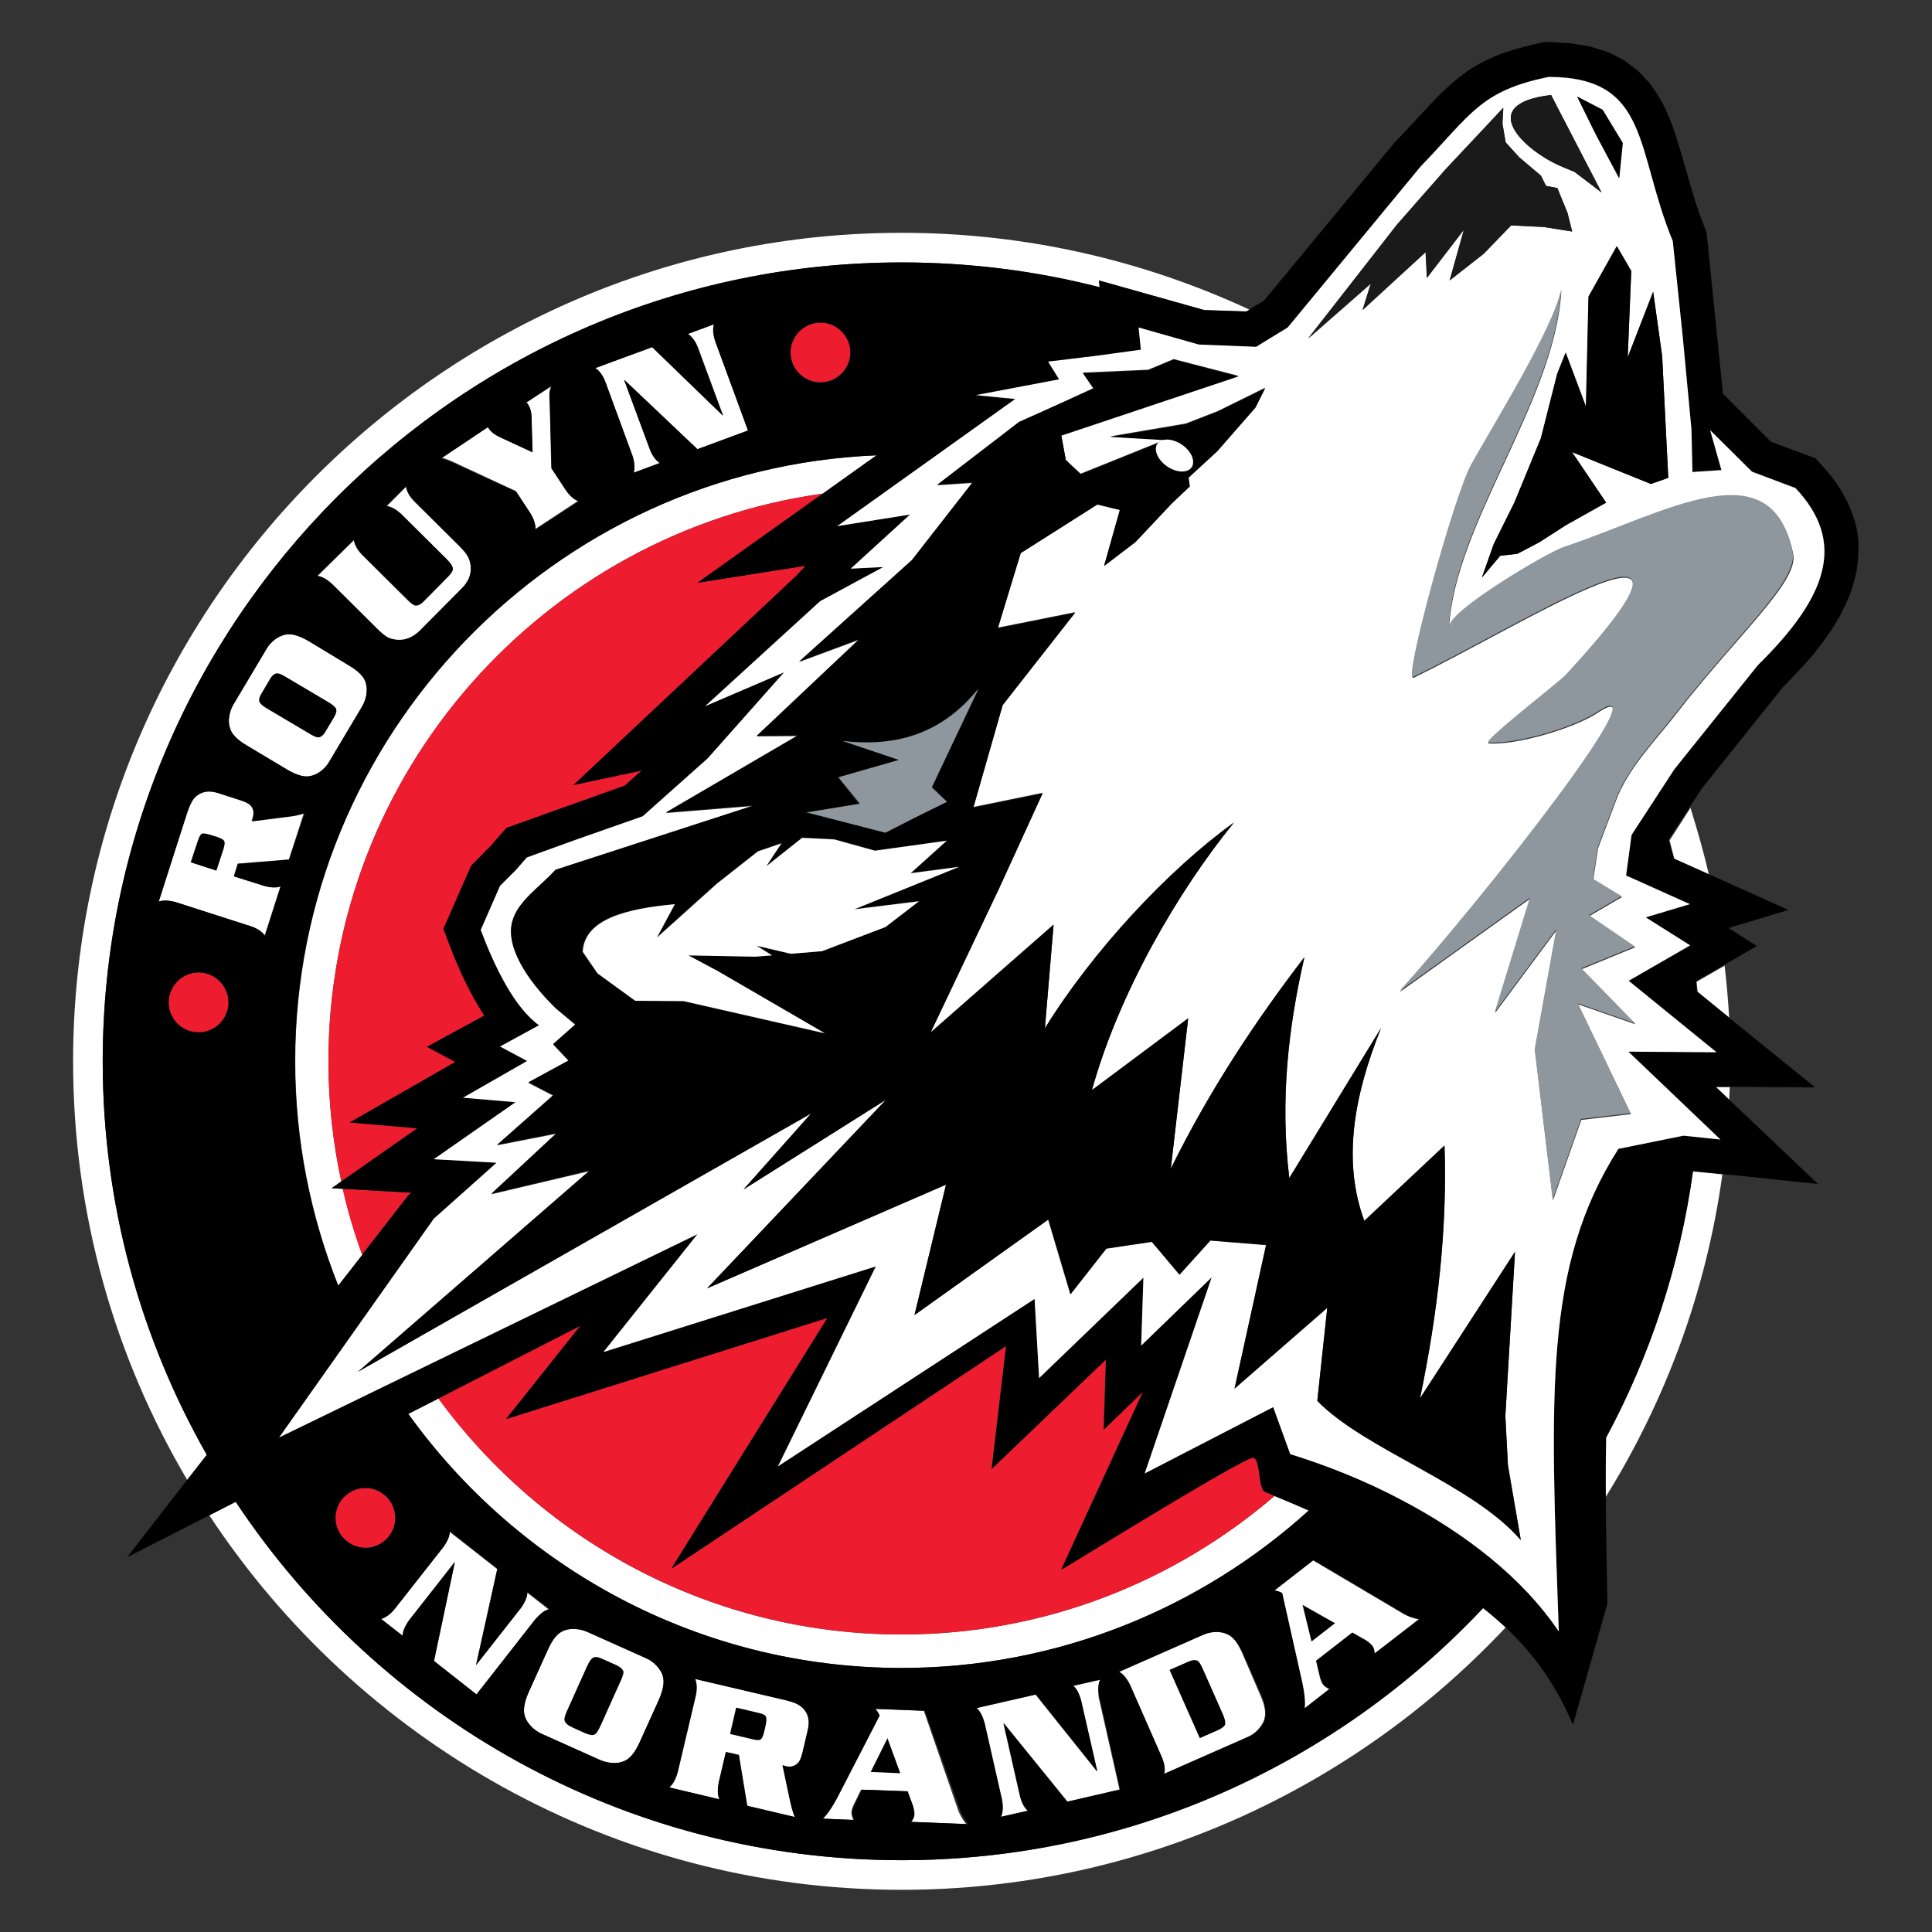 <?xml version="1.0" encoding="utf-8"?>
<!-- Generator: Adobe Illustrator 18.1.0, SVG Export Plug-In . SVG Version: 6.00 Build 0)  -->
<svg version="1.1" id="Layer_1" xmlns="http://www.w3.org/2000/svg" xmlns:xlink="http://www.w3.org/1999/xlink" x="0px" y="0px"
	 viewBox="0 0 600 600" enable-background="new 0 0 600 600" xml:space="preserve">
<rect x="0" y="0" width="600" height="600" fill="#333333" stroke="none"/>
<g>
	<path fill="#FFFFFF" d="M280,577.7c-86.2,0-162.3-44.3-206.8-111.3l-8.2,4.2c46.1,69.9,125.3,116.3,215,116.3
		c73.8,0,140.6-31.4,187.6-81.5c-2.2-2.1-4.5-4.1-7-6C415.3,547.6,351.1,577.7,280,577.7z"/>
	<path fill="#FFFFFF" d="M498.7,446.5c-0.1,6-0.1,12.2-0.1,18.5c18.6-29.9,31.3-63.9,36.3-100.3l-9.2-0.9
		C521.7,393.2,512.3,421.2,498.7,446.5z"/>
	<path fill="#FFFFFF" d="M31.9,329.6C31.9,192.9,143.3,81.5,280,81.5c21.2,0,41.8,2.7,61.5,7.7l-0.2-2.1l32.7,9.2l13.2,0.5l0.9-0.6
		C355.2,80.9,318.6,72.3,280,72.3c-141.7,0-257.3,115.6-257.3,257.3c0,47.4,12.9,91.9,35.5,130.1l6.1-7.8
		C43.6,415.7,31.9,374,31.9,329.6z"/>
	<path fill="#FFFFFF" d="M527.2,308l9.8,8c-0.3-5.4-0.8-10.8-1.4-16.1l-8.7,5C527,305.9,527.1,306.9,527.2,308z"/>
	<path fill="#FFFFFF" d="M520,266.8l10.7,4.8c-1.6-7-3.6-13.9-5.7-20.7l-6.5,10.1C519,262.9,519.5,264.8,520,266.8z"/>
	<path fill="#FFFFFF" d="M537,341.5c0.1-1.3,0.1-2.6,0.2-3.9l-4.3,0L537,341.5z"/>
	<path d="M235.5,531.9l-6.8-1.6l-1.9,8.2l7.2,1.7c1.1,0.3,1.9,0.2,2.3,0c0.4-0.3,0.8-1,1.1-2.3l0.4-1.7c0.4-1.7,0.5-2.7,0.2-3.2
		C237.7,532.6,236.9,532.3,235.5,531.9z"/>
	<path d="M69.5,263.4c0.3-1.1,0.4-1.8,0.1-2.3c-0.3-0.4-1-0.9-2.2-1.2l-1.6-0.5c-1.6-0.5-2.7-0.7-3.1-0.5c-0.5,0.2-0.9,0.9-1.3,2.3
		l-2.1,6.7l8,2.6L69.5,263.4z"/>
	<path d="M191.3,517.1l-4.7-2.1c-1.1-0.5-1.9-0.5-2.5-0.2c-0.6,0.3-1.2,1.2-1.9,2.7l-6.2,13.8c-0.6,1.4-0.9,2.4-0.8,2.9
		c0.2,0.9,0.9,1.6,2.3,2.2l4.2,1.9c1.3,0.6,2.2,0.7,2.8,0.4c0.6-0.3,1.2-1.2,1.9-2.7l6.2-13.8c0.6-1.4,0.9-2.4,0.8-2.9
		C193.4,518.4,192.6,517.7,191.3,517.1z"/>
	<path d="M373.6,518.4c-0.6-1.4-1.2-2.2-1.6-2.6c-0.8-0.4-1.8-0.4-3.1,0.3l-5.7,2.5l9.4,21.2l5.7-2.5c1.3-0.6,2-1.2,2.2-1.8
		c0.2-0.6-0.1-1.7-0.7-3.3L373.6,518.4z"/>
	<polygon points="407.3,509.8 414.7,504.1 404.6,498.4 	"/>
	<polygon points="270.4,550.3 279.7,550.7 275.7,539.8 	"/>
	<path d="M83.1,220.1l13,7.7c1.3,0.8,2.2,1.2,2.8,1.2c0.9-0.1,1.7-0.8,2.4-2l2.4-4c0.7-1.2,1-2.1,0.8-2.8c-0.2-0.6-1-1.4-2.5-2.2
		l-13-7.7c-1.3-0.8-2.2-1.2-2.8-1.2c-0.9,0.1-1.7,0.8-2.4,2l-2.6,4.4c-0.6,1-0.8,1.8-0.5,2.4C80.9,218.5,81.7,219.3,83.1,220.1z"/>
	<path fill="#FFFFFF" d="M106.5,369.2L103,369l3-2.1c-2.6-12-4-24.5-4-37.3c0-89.7,67-164.3,153.6-176.3l16.7-11.9
		c-100.2,4.1-180.6,87-180.6,188.2c0,24.6,4.8,48.1,13.4,69.7l7.5-9.6C110.1,383,108.1,376.2,106.5,369.2z"/>
	<path fill="#FFFFFF" d="M280,507.6c-59,0-111.4-28.9-143.8-73.3l-9.4,4.8C161,486.8,217,518,280,518c48.5,0,92.9-18.5,126.4-48.9
		c-3.4-1.5-6.9-3-10.6-4.5C364.6,491.3,324.1,507.6,280,507.6z"/>
	<path fill="#ED1C2E" d="M102,329.6c0,12.8,1.4,25.3,4,37.3l23.6-16.5l-21-1.8l32.8-18.8l-8.8-4.7l17.8-9.7
		c-4.4-6.8-7.8-14.2-10.7-21.7l-2-5.2l8.6-19.6l6.2-6.3l4.8-5.5l36.7-13.1l5.3-4.7l-21.2,4.5l69-64.8l3.1-3.3l-33.6,5.3l38.9-27.7
		C169,165.3,102,239.9,102,329.6z"/>
	<path fill="#ED1C2E" d="M126.7,371.3l1-0.9l-21.3-1.2c1.6,7,3.6,13.8,6,20.4L126.7,371.3z"/>
	<path fill="#ED1C2E" d="M280,507.6c44.2,0,84.6-16.2,115.8-43c-1-0.4-2-0.8-3-1.3c-2.2-0.9-1.3-9.9-3.6-10.6
		c-2.3-0.6-56.3,32.9-59.7,34.8l25.4-55.3l-12.2,11.8l0.7-21.8l-35.5,34l4.5-38.2l-104,69.2l48.5-77.9l-99.8,31.4l23.1-29
		l-44.1,22.6C168.6,478.6,221,507.6,280,507.6z"/>
	<path fill="#FFFFFF" d="M188,118.6l8.4,22.9c0.7,2.1,0.8,3.9,0.4,5.3l8.1-3c-1.2-0.8-2.3-2.2-3.1-4.3l-8-21.6l22.8,21.6l15.7-5.8
		L222.2,106c-0.7-2.2-0.9-3.9-0.4-5.3l-8.1,3c1.2,0.8,2.3,2.2,3.1,4.3l7.8,21.1l-22-21.3l-17.7,6.5
		C186.1,115.1,187.2,116.5,188,118.6z"/>
	<path fill="#FFFFFF" d="M160.2,152.5l4.4,6.7c1.2,1.9,1.7,3.6,1.6,5.1l13.4-8.8c-1.4-0.5-2.7-1.6-4-3.5l-4.4-6.7l-0.5-19.7
		c-0.1-1.8-0.1-3-0.1-3.7c0.1-0.7,0.3-1.4,0.6-2.2l-7.8,5.1c0.3,0.4,0.5,0.6,0.6,0.8c0.7,1,1,2.3,1,3.9l0.3,10.8l-9.5-4.4
		c-1.2-0.6-2.2-1.1-2.7-1.5c-0.6-0.4-1.1-1.1-1.7-1.9l-14.6,9.5c1.5,0.4,3.6,1.2,6.2,2.5L160.2,152.5z"/>
	<path fill="#FFFFFF" d="M117.1,195.4c1.3,1.3,2.4,2.2,3.3,2.7c0.9,0.5,2,0.8,3.2,0.8c2.4,0.2,4.7-0.8,6.7-2.8l13.2-13.3
		c2-2.1,2.9-4.3,2.7-6.7c-0.1-1.2-0.4-2.3-0.9-3.2c-0.5-0.9-1.4-2-2.7-3.3l-13.9-13.8c-1.6-1.6-2.4-3.2-2.6-4.6l-6.1,6.1
		c1.5,0.2,3,1,4.7,2.6l14,13.9c1.2,1.2,1.8,2.1,1.9,2.8c0.1,0.7-0.4,1.5-1.4,2.5l-7.5,7.6c-1,1.1-2,1.5-2.8,1.4
		c-0.6-0.2-1.4-0.8-2.4-1.8l-14-13.9c-1.6-1.6-2.4-3.2-2.6-4.6L98.5,179c1.5,0.2,3,1.1,4.7,2.6L117.1,195.4z"/>
	<path fill="#FFFFFF" d="M76.5,231.5l12.7,7.6c2.9,1.7,5.3,2.4,7.1,2c1.1-0.2,2.2-0.7,3.3-1.5c1.1-0.8,2-1.8,2.6-2.9l10.3-17.3
		c0.7-1.2,1.1-2.4,1.3-3.7c0.2-1.3,0.1-2.5-0.2-3.6c-0.5-1.8-2.2-3.6-5.1-5.3L95.8,199c-2.9-1.7-5.3-2.4-7.1-2
		c-1.1,0.2-2.2,0.7-3.3,1.5c-1.1,0.8-2,1.8-2.6,2.9l-10.3,17.3c-0.7,1.2-1.1,2.4-1.3,3.7c-0.2,1.3-0.1,2.5,0.2,3.6
		C71.9,228,73.6,229.7,76.5,231.5z M81.1,215.5l2.6-4.4c0.7-1.3,1.5-2,2.4-2c0.6,0,1.5,0.4,2.8,1.2l13,7.7c1.5,0.9,2.3,1.6,2.5,2.2
		c0.2,0.6,0,1.5-0.8,2.8l-2.4,4c-0.7,1.3-1.5,2-2.4,2c-0.6,0-1.5-0.4-2.8-1.2l-13-7.7c-1.4-0.8-2.2-1.5-2.5-2.2
		C80.3,217.3,80.5,216.5,81.1,215.5z"/>
	<path fill="#FFFFFF" d="M77.8,287.6c2.1,0.7,3.6,1.7,4.4,2.9l4.9-15.3c-1.4,0.5-3.2,0.4-5.3-0.2l-9.2-2.9l1.2-3.9l15.9-1.3
		l4.7-14.5c-1.6,0.5-3.3,0.9-5.3,1.1l-11,1.4c0.1-0.4,0.3-0.6,0.3-0.9c0.5-1.6,0.3-2.9-0.7-4c-0.6-0.6-1.6-1.1-3.1-1.6l-7.1-2.3
		c-2.3-0.7-4.3-0.6-5.9,0.4c-0.8,0.5-1.5,1.2-2.1,2.1c-0.5,0.9-1.1,2.2-1.7,4.1L49.3,280c1.4-0.5,3.2-0.4,5.3,0.2L77.8,287.6z
		 M61.4,261.2c0.4-1.3,0.9-2.1,1.3-2.3c0.5-0.2,1.5,0,3.1,0.5l1.6,0.5c1.2,0.4,1.9,0.8,2.2,1.2c0.3,0.4,0.2,1.2-0.1,2.3l-2.3,7
		l-8-2.6L61.4,261.2z"/>
	<path fill="#FFFFFF" d="M247.8,529.3c-0.9-0.5-2.3-0.9-4.2-1.4l-27.7-6.5c0.6,1.4,0.7,3.1,0.2,5.3l-5.6,23.7
		c-0.6,2.1-1.4,3.7-2.6,4.7l15.6,3.7c-0.6-1.3-0.7-3.1-0.2-5.3l2.2-9.4l4,0.9l2.6,15.8l14.8,3.5c-0.6-1.5-1.1-3.2-1.5-5.2l-2.3-10.9
		c0.4,0.1,0.7,0.2,0.9,0.3c1.6,0.4,2.9,0.1,3.9-1c0.6-0.6,1-1.7,1.4-3.2l1.7-7.3c0.5-2.4,0.2-4.3-0.9-5.8
		C249.4,530.4,248.7,529.8,247.8,529.3z M237.7,536.2l-0.4,1.7c-0.3,1.2-0.6,2-1.1,2.3c-0.4,0.3-1.2,0.3-2.3,0l-7.2-1.7l1.9-8.2
		l6.8,1.6c1.4,0.3,2.2,0.7,2.4,1.1C238.1,533.5,238.1,534.6,237.7,536.2z"/>
	<path fill="#FFFFFF" d="M203.9,517.3c-0.9-1-2-1.7-3.2-2.3l-18.3-8.2c-1.2-0.5-2.5-0.8-3.9-0.9c-1.3-0.1-2.5,0.2-3.6,0.6
		c-1.7,0.7-3.3,2.6-4.7,5.7l-6.1,13.5c-1.4,3.1-1.7,5.5-1.1,7.3c0.3,1.1,1,2.1,1.9,3.1c0.9,1,2,1.7,3.2,2.3l18.3,8.2
		c1.2,0.6,2.5,0.9,3.9,0.9c1.3,0.1,2.5-0.2,3.6-0.6c1.7-0.7,3.3-2.6,4.7-5.7l6.1-13.5c1.4-3.1,1.7-5.5,1.1-7.3
		C205.5,519.3,204.8,518.3,203.9,517.3z M192.7,522.2l-6.2,13.8c-0.7,1.5-1.3,2.5-1.9,2.7c-0.6,0.3-1.5,0.1-2.8-0.4l-4.2-1.9
		c-1.3-0.6-2.1-1.3-2.3-2.2c-0.1-0.6,0.2-1.6,0.8-2.9l6.2-13.8c0.7-1.5,1.3-2.4,1.9-2.7c0.6-0.3,1.4-0.3,2.5,0.2l4.7,2.1
		c1.3,0.6,2.1,1.3,2.3,2.2C193.6,519.8,193.4,520.8,192.7,522.2z"/>
	<path fill="#FFFFFF" d="M170.5,499.9l-6.8-5.3c0,1.5-0.7,3.1-2,4.9l-13.9,17.7l6.6-29.9l-14.8-11.6c0,1.5-0.7,3.1-2,4.9l-15.1,19.2
		c-1.4,1.7-2.9,2.7-4.3,3.1l6.8,5.3c0-1.5,0.7-3.1,2-4.9l14.2-18.1l-6.5,30.8l13.2,10.3l18.2-23.2
		C167.7,501.3,169.1,500.2,170.5,499.9z"/>
	<path fill="#FFFFFF" d="M286.9,531.3l-15.3-0.6c0.6,0.6,1,1.3,1.3,2.1l-13.2,25.6c-1.3,2.6-2.8,4.7-4.4,6.4l9.7,0.4
		c-0.4-0.9-0.6-1.7-0.6-2.3c0-0.7,0.3-1.5,0.7-2.4l2.3-4.7l14.2,0.5l1.4,3.8c0.5,1.3,0.8,2.5,0.7,3.4c0,0.9-0.3,1.6-1,2.3l17.4,0.7
		c-1.1-1.3-1.9-2.7-2.5-4.2L286.9,531.3z M270.4,550.3l5.2-10.5l4,10.9L270.4,550.3z"/>
	<path fill="#FFFFFF" d="M385.7,513.2c-1.4-3.1-2.9-5-4.7-5.7c-1-0.5-2.2-0.7-3.6-0.7c-1.4,0-2.6,0.3-3.9,0.9l-26.1,11.5
		c1.3,0.7,2.4,2.1,3.4,4.1l9.8,22.3c0.8,2.1,1.1,3.8,0.8,5.3l26.1-11.5c1.2-0.5,2.3-1.3,3.2-2.3c0.9-1,1.6-2,1.9-3.1
		c0.6-1.8,0.3-4.2-1.1-7.3L385.7,513.2z M380.5,535.5c-0.2,0.6-0.9,1.2-2.2,1.8l-5.7,2.5l-9.4-21.2l5.7-2.5c1.3-0.6,2.4-0.7,3.1-0.3
		c0.5,0.4,1,1.2,1.6,2.6l6.1,13.8C380.4,533.7,380.6,534.8,380.5,535.5z"/>
	<path fill="#FFFFFF" d="M407.8,484.6l-12.1,9.4c0.8,0.1,1.6,0.4,2.4,0.8l6.3,28.1c0.6,2.8,0.9,5.4,0.7,7.7l7.7-6
		c-0.9-0.5-1.6-0.9-1.9-1.4c-0.4-0.5-0.7-1.3-1-2.3l-1.2-5.1l11.2-8.7l3.5,2c1.3,0.7,2.2,1.4,2.7,2.1c0.5,0.7,0.8,1.5,0.7,2.4
		l13.8-10.7c-1.7-0.3-3.2-0.8-4.6-1.6L407.8,484.6z M407.3,509.8l-2.8-11.4l10.1,5.7L407.3,509.8z"/>
	<path fill="#FFFFFF" d="M341.6,521.7l-8.4,1.9c1.1,0.9,2,2.5,2.5,4.7l5,21.9l-19.1-23.9l-18.4,4.2c1.1,1,2,2.5,2.5,4.7l5.4,23.8
		c0.4,2.2,0.3,3.9-0.3,5.3l8.4-1.9c-1.1-0.9-2-2.5-2.5-4.7l-5.1-22.5l19.8,24.4l16.3-3.7l-6.5-28.8C340.9,524.8,341,523,341.6,521.7
		z"/>
	<path fill="#ED1C2E" d="M122.7,471.4c0-5.1-4.2-9.3-9.3-9.3c-5.1,0-9.3,4.2-9.3,9.3c0,5.1,4.2,9.3,9.3,9.3
		C118.6,480.6,122.7,476.5,122.7,471.4z"/>
	<path fill="#ED1C2E" d="M254.8,118.7c5.1,0,9.3-4.2,9.3-9.3c0-5.1-4.2-9.3-9.3-9.3c-5.1,0-9.3,4.2-9.3,9.3
		C245.5,114.6,249.7,118.7,254.8,118.7z"/>
	<path fill="#ED1C2E" d="M70.9,311.3c0-5.1-4.2-9.3-9.3-9.3c-5.1,0-9.3,4.2-9.3,9.3c0,5.1,4.2,9.3,9.3,9.3
		C66.7,320.6,70.9,316.5,70.9,311.3z"/>
	<path d="M576.4,163.2c-0.7-2.4-1.4-4.5-2.4-6.8c-1.1-2.2-2.3-4.3-3.7-6.4c-2-2.7-4.2-5.2-6.5-7.7l-13.8-5.1l-14.7-14.7l-0.2,0
		L530,72.2l-1.5-3.9l-0.9-2.4c-3.1-9-5.2-18.4-8.4-27.4c-0.9-2.2-1.8-4.4-2.9-6.5c-1.3-2.2-2.5-4.2-4.1-6.3l-3.6-3.8l-4.4-3.3
		l-5-2.5l-5.6-1.7l-6.1-1l-7.6-0.4c-4.4,0.9-8.6,2-12.9,3.4c-3.4,1.3-6.5,2.7-9.6,4.6c-4.2,2.7-7.6,5.7-11.1,9.2
		c-4.5,4.7-8.9,9.6-13.4,14.3l-40.3,48.8l-4.6,2.8l-0.9,0.6L374,96.3l-32.7-9.2l0.2,2.1c-19.7-5.1-40.3-7.7-61.5-7.7
		c-136.7,0-248.1,111.5-248.1,248.1c0,44.4,11.8,86.1,32.3,122.2l-6.1,7.8l-18.6,24l25.5-13l8.2-4.2
		c44.5,67,120.6,111.3,206.8,111.3c71.1,0,135.3-30.2,180.6-78.3c2.5,2,4.8,4,7,6c9.3,8.8,16,18.6,20.9,30.3l10.7-37.7
		c-0.2-11.7-0.5-22.6-0.5-33c-0.1-6.3,0-12.5,0.1-18.5c13.6-25.3,22.9-53.2,27-82.8l9.2,0.9l29.6,3.1L537,341.5l-4.2-4l4.3,0
		l26.6,0.2l-26.9-21.8l-9.8-8c-0.1-1.1-0.2-2.1-0.3-3.2l8.7-5l10.2-5.9l-8.8-5.6l18.6-5.6l-24.9-11.2l-10.7-4.8
		c-0.5-1.9-1-3.9-1.6-5.8l6.5-10.1l3.8-5.8l25.2-31.5c3.2-3.2,6.3-6.5,9.3-10c3.3-4.1,6.2-8.1,8.7-12.7c1.1-2.2,2.1-4.3,3-6.6
		c0.8-2.3,1.4-4.5,1.9-6.9c0.4-2.4,0.5-4.7,0.6-7.1C577.2,167.8,576.9,165.6,576.4,163.2z M254.8,100.2c5.1,0,9.3,4.2,9.3,9.3
		c0,5.1-4.2,9.3-9.3,9.3c-5.1,0-9.3-4.2-9.3-9.3C245.5,104.4,249.7,100.2,254.8,100.2z M202.5,107.8l22,21.3l-7.8-21.1
		c-0.8-2.1-1.9-3.5-3.1-4.3l8.1-3c-0.4,1.4-0.3,3.2,0.4,5.3l10.2,27.7l-15.7,5.8l-22.8-21.6l8,21.6c0.8,2.1,1.9,3.5,3.1,4.3l-8.1,3
		c0.4-1.4,0.3-3.2-0.4-5.3l-8.4-22.9c-0.8-2.1-1.9-3.5-3.1-4.3L202.5,107.8z M151.5,132.7c0.5,0.8,1.1,1.4,1.7,1.9
		c0.6,0.4,1.5,1,2.7,1.5l9.5,4.4l-0.3-10.8c0-1.6-0.4-2.9-1-3.9c-0.1-0.2-0.3-0.5-0.6-0.8l7.8-5.1c-0.3,0.8-0.5,1.5-0.6,2.2
		c-0.1,0.7,0,1.9,0.1,3.7l0.5,19.7l4.4,6.7c1.3,1.9,2.6,3,4,3.5l-13.4,8.8c0.1-1.5-0.4-3.1-1.6-5.1l-4.4-6.7l-17.1-7.8
		c-2.6-1.3-4.7-2.1-6.2-2.5L151.5,132.7z M109.9,167.6c0.2,1.4,1.1,3,2.6,4.6l14,13.9c1.1,1.1,1.9,1.7,2.4,1.8
		c0.9,0.1,1.8-0.3,2.8-1.4l7.5-7.6c1-1,1.5-1.8,1.4-2.5c-0.1-0.7-0.7-1.6-1.9-2.8l-14-13.9c-1.6-1.5-3.2-2.4-4.7-2.6l6.1-6.1
		c0.2,1.5,1.1,3,2.6,4.6l13.9,13.8c1.3,1.3,2.2,2.4,2.7,3.3c0.5,0.9,0.8,2,0.9,3.2c0.2,2.4-0.7,4.7-2.7,6.7l-13.2,13.3
		c-2.1,2-4.3,2.9-6.7,2.8c-1.2-0.1-2.3-0.3-3.2-0.8c-0.9-0.5-2-1.4-3.3-2.7l-13.9-13.8c-1.6-1.5-3.2-2.4-4.7-2.6L109.9,167.6z
		 M71.2,222.5c0.2-1.3,0.6-2.6,1.3-3.7l10.3-17.3c0.7-1.2,1.6-2.1,2.6-2.9c1.1-0.8,2.2-1.3,3.3-1.5c1.8-0.4,4.2,0.3,7.1,2l12.7,7.6
		c2.9,1.7,4.6,3.5,5.1,5.3c0.3,1.1,0.4,2.3,0.2,3.6c-0.2,1.3-0.7,2.6-1.3,3.7l-10.3,17.3c-0.7,1.2-1.6,2.1-2.6,2.9
		c-1.1,0.8-2.2,1.3-3.3,1.5c-1.8,0.4-4.2-0.3-7.1-2l-12.7-7.6c-2.9-1.7-4.6-3.5-5.1-5.3C71,225.1,70.9,223.8,71.2,222.5z M49.3,280
		l8.7-27.1c0.6-1.9,1.2-3.2,1.7-4.1c0.5-0.9,1.2-1.6,2.1-2.1c1.6-1,3.6-1.1,5.9-0.4l7.1,2.3c1.5,0.5,2.5,1,3.1,1.6
		c1,1.1,1.2,2.4,0.7,4c-0.1,0.2-0.2,0.5-0.3,0.9l11-1.4c2-0.2,3.7-0.6,5.3-1.1L89.8,267l-15.9,1.3l-1.2,3.9l9.2,2.9
		c2.2,0.6,3.9,0.7,5.3,0.2l-4.9,15.3c-0.9-1.2-2.3-2.2-4.4-2.9l-23.2-7.5C52.5,279.6,50.7,279.5,49.3,280z M52.4,311.3
		c0-5.1,4.2-9.3,9.3-9.3c5.1,0,9.3,4.2,9.3,9.3c0,5.1-4.2,9.3-9.3,9.3C56.5,320.6,52.4,316.5,52.4,311.3z M91.6,329.6
		c0-101.2,80.5-184.1,180.6-188.2l-16.7,11.9l-38.9,27.7l33.6-5.3l-3.1,3.3l-69,64.8l21.2-4.5l-5.3,4.7l-36.7,13.1l-4.8,5.5
		l-6.2,6.3l-8.6,19.6l2,5.2c2.9,7.6,6.3,14.9,10.7,21.7l-17.8,9.7l8.8,4.7l-32.8,18.8l21,1.8L106,366.9l-3,2.1l3.5,0.2l21.3,1.2
		l-1,0.9l-14.3,18.4l-7.5,9.6C96.4,377.7,91.6,354.2,91.6,329.6z M104.2,471.4c0-5.1,4.2-9.3,9.3-9.3c5.1,0,9.3,4.2,9.3,9.3
		c0,5.1-4.2,9.3-9.3,9.3C108.4,480.6,104.2,476.5,104.2,471.4z M134.8,515.8l6.5-30.8l-14.2,18.1c-1.3,1.8-2,3.4-2,4.9l-6.8-5.3
		c1.5-0.4,2.9-1.4,4.3-3.1l15.1-19.2c1.3-1.8,2-3.4,2-4.9l14.8,11.6l-6.6,29.9l13.9-17.7c1.3-1.8,2-3.5,2-4.9l6.8,5.3
		c-1.4,0.3-2.8,1.4-4.3,3.1L148,526.2L134.8,515.8z M204.7,527.7l-6.1,13.5c-1.4,3.1-3,5-4.7,5.7c-1,0.5-2.2,0.7-3.6,0.6
		c-1.4-0.1-2.6-0.4-3.9-0.9l-18.3-8.2c-1.2-0.6-2.3-1.3-3.2-2.3c-0.9-1-1.6-2-1.9-3.1c-0.6-1.8-0.2-4.2,1.1-7.3l6.1-13.5
		c1.4-3.1,2.9-5,4.7-5.7c1-0.5,2.2-0.7,3.6-0.6c1.4,0,2.6,0.3,3.9,0.9l18.3,8.2c1.2,0.5,2.3,1.3,3.2,2.3c0.9,1,1.6,2,1.9,3.1
		C206.4,522.2,206,524.6,204.7,527.7z M250.9,537l-1.7,7.3c-0.4,1.5-0.8,2.6-1.4,3.2c-1,1-2.3,1.4-3.9,1c-0.2-0.1-0.5-0.1-0.9-0.3
		l2.3,10.9c0.4,1.9,0.9,3.7,1.5,5.2l-14.8-3.5l-2.6-15.8l-4-0.9l-2.2,9.4c-0.4,2.2-0.4,4,0.2,5.3l-15.6-3.7c1.1-1,2-2.5,2.6-4.7
		l5.6-23.7c0.4-2.2,0.4-3.9-0.2-5.3l27.7,6.5c1.9,0.4,3.3,0.9,4.2,1.4c0.9,0.5,1.7,1.1,2.2,1.9C251.1,532.7,251.4,534.7,250.9,537z
		 M283,565.8c0.6-0.7,0.9-1.4,1-2.3c0-0.9-0.2-2.1-0.7-3.4l-1.4-3.8l-14.2-0.5l-2.3,4.7c-0.4,0.9-0.7,1.7-0.7,2.4
		c0,0.6,0.2,1.3,0.6,2.3l-9.7-0.4c1.6-1.6,3-3.8,4.4-6.4l13.2-25.6c-0.3-0.8-0.8-1.5-1.3-2.1l15.3,0.6l11,31
		c0.6,1.5,1.4,2.9,2.5,4.2L283,565.8z M331.5,559.5l-19.8-24.4l5.1,22.5c0.6,2.2,1.4,3.7,2.5,4.7l-8.4,1.9c0.6-1.4,0.7-3.1,0.3-5.3
		l-5.4-23.8c-0.6-2.1-1.4-3.7-2.5-4.7l18.4-4.2l19.1,23.9l-5-21.9c-0.6-2.2-1.4-3.8-2.5-4.7l8.4-1.9c-0.6,1.3-0.7,3.1-0.3,5.3
		l6.5,28.8L331.5,559.5z M392.8,534c-0.3,1.1-1,2.1-1.9,3.1c-0.9,1-2,1.7-3.2,2.3l-26.1,11.5c0.3-1.5,0.1-3.2-0.8-5.3l-9.8-22.3
		c-1-2-2.1-3.4-3.4-4.1l26.1-11.5c1.2-0.5,2.5-0.8,3.9-0.9c1.3,0,2.5,0.2,3.6,0.7c1.7,0.7,3.3,2.6,4.7,5.7l6,13.5
		C393,529.8,393.4,532.2,392.8,534z M426.9,513.5c0-0.9-0.2-1.7-0.7-2.4c-0.6-0.7-1.5-1.5-2.7-2.1l-3.5-2l-11.2,8.7l1.2,5.1
		c0.2,1,0.6,1.7,1,2.3c0.4,0.5,1,0.9,1.9,1.4l-7.7,6c0.2-2.3-0.1-4.8-0.7-7.7l-6.3-28.1c-0.8-0.4-1.5-0.7-2.4-0.8l12.1-9.4
		l28.3,16.7c1.4,0.8,3,1.3,4.6,1.6L426.9,513.5z M280,518c-63,0-118.9-31.2-153.2-78.9l9.4-4.8l44.1-22.6l-23.1,29l99.8-31.4
		l-48.5,77.9l104-69.2l-4.5,38.2l35.5-34l-0.7,21.8l12.2-11.8l-25.4,55.3c3.4-1.9,57.5-35.5,59.7-34.8c2.3,0.6,1.4,9.7,3.6,10.6
		c1,0.4,2,0.8,3,1.3c3.6,1.5,7.2,3,10.6,4.5C372.9,499.4,328.5,518,280,518z M545.9,206.4L520,238.8l-13.3,20.4l-1.7,12.6l19.8,8.9
		l-13.7,4.1l13.8,8.7l-19.1,11l27.3,22.2l-27.4-0.2l28.6,27.3l-11.5-1.2l-20.2,4.1c-23.2,36.5-21.1,76-18.5,149.9
		c-11.3-16.8-29.1-30.6-48.9-40.9c-11.1-5.8-22.9-10.6-34.5-14.2l-5.3-14.6l-39.9,20.6l20.8-60.9l-21.9,21.2l0.7-21.1l-32.4,31.2
		l-1.4-24.6l-79.7,52l30.4-62.1l-84.6,26.6l29.2-36.6L86.8,446.4l48-67.9l19.5-17.4l-19.5-1.1l25.3-17.7l-16.3-1.4l19.9-11.4
		l-8.4-4.5l12.1-6.6c-7.7-5.5-13.9-18.4-18.1-29.6l6-13.7l5.1-5.1l3.2-3.7l15.2-5.5l20.8-7.3l20.2-18l23.7-26.7L219,219.3l35.8-32.6
		l19.6-10.6l-10.1,0.5l18.4-16.8l-22.6,3.6l55.3-39.4l-12.2-1.2l25.8-4.9l-3.4-5.5l14.9-1.8l13.9-1.9l-0.7-6.9l18.7,5.3l17.8,0.7
		l9.8-6l41.2-49.9C457,35.2,459.8,28.2,481,23.8c31.5,0.1,26.8,22.5,38.5,51l3.1,29.8l2.7,28.7l0.3,13.2l9-0.6l-3.5-12.4l13,12.9
		l13.5,5C573.4,168.2,567.7,185.1,545.9,206.4z"/>
	<path fill="#FFFFFF" d="M544.1,146.5l-13-12.9l3.5,12.4l-9,0.6l-0.3-13.2l-2.7-28.7l-3.1-29.8c-11.7-28.4-7-50.9-38.5-51
		c-21.2,4.3-24,11.4-39.9,27.9l-41.2,49.9l-9.8,6l-17.8-0.7l-18.7-5.3l0.7,6.9l-13.9,1.9l-14.9,1.8l3.4,5.5l-25.8,4.9l12.2,1.2
		L260,163.4l22.6-3.6l-18.4,16.8l10.1-0.5l-19.6,10.6L219,219.3l24.5-10.5l-23.7,26.7l-20.2,18l-20.8,7.3l-15.2,5.5l-3.2,3.7
		l-5.1,5.1l-6,13.7c4.2,11.2,10.4,24.1,18.1,29.6l-12.1,6.6l8.4,4.5l-19.9,11.4l16.3,1.4L134.7,360l19.5,1.1l-19.5,17.4l-48,67.9
		l129.9-63.1l-29.2,36.6l84.6-26.6l-30.4,62.1l79.7-52l1.4,24.6l32.4-31.2l-0.7,21.1l21.9-21.2l-20.8,60.9l39.9-20.6l5.3,14.6
		c11.6,3.6,23.4,8.3,34.5,14.2c19.8,10.4,37.6,24.1,48.9,40.9c-2.6-73.9-4.7-113.4,18.5-149.9l20.2-4.1l11.5,1.2l-28.6-27.3
		l27.4,0.2l-27.3-22.2l19.1-11l-13.8-8.7l13.7-4.1l-19.8-8.9l1.7-12.6l13.3-20.4l25.9-32.3c21.8-21.4,27.5-38.3,11.7-55L544.1,146.5
		z M513.4,90.6l2.8,20l1.9,37.8l-5.4,1.9l-24.5-9.9l10.6,15.7l-12.5,7l-8.3,5.3l-6.8,3.6l-5.3,0.6l-5.7,6.8l3.7-10.4l6.5-12.9
		l8.2-19.9l5.1-20.1l2.6-6.5l6.3,16.8l0.8-34.1l8.8-15.7l4.4,7.7l-1.1,26.8L513.4,90.6z M497.7,34.1l6.3,10.3l-1.1,10.9l-7.2-13.5
		L489.8,30L497.7,34.1z M481.7,29.5l15.7,30.3l-8.4-6.4l-4.3-1.8C473.5,46.8,457.8,32.3,481.7,29.5z M433.8,69.8L449,52.5l17.9-19
		l-0.3,4.9l1,5.8l4.2,4.7l6.8,5.7l1.6,3.2l3.5,0.6l3.1,7.7l1.5,5.8l-8.8-1.4L469.3,70l-8.5,8.8l-10.6,8.3l4.4-15.7l-11.4,14.9
		l-0.4-8l-19.6,18l2.7-8.3l-19.5,17.1L433.8,69.8z M409.1,435.1l3.1-28.9l-28.8,25.1l9.8-44.6l-17.3-1.4l-9.6,10.6l-8.6-10.2
		l-14.1,2.1L332.4,402l-6.9-23.2L284,408.4l9.8-40.5l-74.2,32.2l55.6-58.6l-44.3,27.9l21-23.6L111.2,426l71.9-62.3l-30.5,7.2
		l20.2-18.8l-18.4,3.6l17.4-15.4l-7.7-4l12.5-6.8l-4.8-5.1l6.9-6.1l-6.1-5.1c-9.2-9-15.6-19.3-13.5-26.9c1.8-6.4,8.4-10.5,13.4-16
		l61.6-20l-27.3,2.2l40.9-23.9l-12.7,0.1l31.8-30l-18.6,6.9l35-31.5l18.8-24.1l-10.9,0.7l25.4-19.5l23.1-10.7l-3.3-4.8l20.3-0.9
		l7.9-3.3l20.1,5.2l-55,18.4l1.4,7.7l4.6,4.3l26.3-10.6l-17.1-1l23.5-4l10-3.9l14.6-7.2l-3,6l-11.8,13.5l-9,8.3l0.4,2.7l-5.5,5.2
		l-11.4,12.1l-9.7,7.4l4.9-17.4c0,0-3.1-0.7-7-1.7l-23.8,15.1l-7.1,23.3l24-4.8l-22.5,28.7l-9.1,31.8l21.5-4.4L310.2,276l-21.2,44.6
		l38.2-33.5l-2.7,32.2c14.9-24.1,38.3-49.2,58.7-63.9c-17.1,21-35.6,52.5-44.1,83.1l29.9-22.3l-5.4,46.7
		c12.2-24.7,26.4-46,41.5-65.7c-5,22-7.6,44.6-4.7,68.6l28.5-46.6c-8.4,20.9-12.1,41.2-5.2,59.9l24.9-23.4
		c0.9,25.5-2.1,51.7-7.6,78.5l29.5-45.5l-3,51l0.8,15.3l4,23.3C457.3,460.9,423.9,450.3,409.1,435.1z M520.5,221.8
		c-6.5,8.4-14.9,16.7-18.7,27l-5.5,14.6l-1.5,9.8l8.9,5.4l-10.1,5.9l14.2,9.7l-16.6,6.8l16.7,17.1l-17.8-6.2l16.4,34.1l-15.4,1.8
		l-8.8,25l-5.6-46.7l6.7-37.2l-19.1,25.7l10.9-35.5l-40.5,29c26.7-29.6,82.7-100.9,61.6-86.8c-7.4,4.9-25,10.1-33.9,9.6
		c-2.4-0.1,21.8-18.7,24.1-21.2c54.4-59.1-11.9-16.5-47.5,0.8c-3.2,1.6,12.6-56.3,18-66c6.4-11.6,25.5-42,27.9-54.3
		c-1.9,34.4-33.1,72.2-34.9,104.8c0.3-5.3,30.8-23.2,35.6-24.8c31.5-10.5,64.6-31.2,71.3,1.9C558.6,180.7,539.5,197.3,520.5,221.8z"
		/>
	<polygon fill="#1A1A1A" points="423.1,96.3 442.7,78.3 443.1,86.3 454.6,71.4 450.2,87.1 460.8,78.8 469.3,70 479.4,70.5 
		488.2,71.9 486.8,66.1 483.6,58.4 480.1,57.7 478.5,54.5 471.8,48.8 467.6,44.2 466.6,38.4 466.8,33.5 449,52.5 433.8,69.8 
		406.2,105.1 425.7,88 	"/>
	<path fill="#1A1A1A" d="M484.7,51.6l4.3,1.8l8.4,6.4l-15.7-30.3C457.8,32.3,473.5,46.8,484.7,51.6z"/>
	<polygon points="502.8,55.3 503.9,44.4 497.7,34.1 489.8,30 495.6,41.8 	"/>
	<polygon points="502.1,76.4 493.3,92.1 492.5,126.3 486.2,109.5 483.6,116 478.5,136.1 470.3,156 463.9,168.9 460.2,179.4 
		465.9,172.6 471.2,172 478.1,168.4 486.3,163.1 498.8,156.1 488.2,140.4 512.7,150.3 518.1,148.4 516.2,110.6 513.4,90.6 
		505.5,110.9 506.6,84.1 	"/>
	<path d="M468.3,455.1l-0.8-15.3l3-51L441,434.3c5.6-26.8,8.5-53,7.6-78.5l-24.9,23.4c-6.9-18.7-3.2-39,5.2-59.9l-28.5,46.6
		c-2.9-24-0.4-46.6,4.7-68.6c-15.1,19.7-29.3,41-41.5,65.7l5.4-46.7l-29.9,22.3c8.5-30.6,27-62.1,44.1-83.1
		c-20.4,14.7-43.8,39.8-58.7,63.9l2.7-32.2l-38.2,33.5l21.2-44.6l13.6-29.7l-21.5,4.4l9.1-31.8l22.5-28.7l-24,4.8l7.1-23.3
		l23.8-15.1c3.9,1,7,1.7,7,1.7l-4.9,17.4l9.7-7.4l11.4-12.1l5.5-5.2l-0.4-2.7l9-8.3l11.8-13.5l3-6l-14.6,7.2l-10,3.9l-23.5,4l17.1,1
		l-26.3,10.6l-4.6-4.3l-1.4-7.7l55-18.4l-20.1-5.2l-7.9,3.3l-20.3,0.9l3.3,4.8L316.5,131l-25.4,19.5l10.9-0.7l-18.8,24.1l-35,31.5
		l18.6-6.9l-31.8,30l12.7-0.1l-40.9,23.9l27.3-2.2l-61.6,20c-5,5.5-11.7,9.7-13.4,16c-2.1,7.6,4.3,18,13.5,26.9l6.1,5.1l-6.9,6.1
		l4.8,5.1l-12.5,6.8l7.7,4l-17.4,15.4l18.4-3.6l-20.2,18.8l30.5-7.2L111.2,426l140.7-80.2l-21,23.6l44.3-27.9l-55.6,58.6l74.2-32.2
		l-9.8,40.5l41.6-29.7l6.9,23.2l11.1-14.2l14.1-2.1l8.6,10.2l9.6-10.6l17.3,1.4l-9.8,44.6l28.8-25.1l-3.1,28.9
		c14.8,15.2,48.2,25.8,63.2,43.3L468.3,455.1z M360,137.3c1.8-1.4,5.5-0.6,8.1,1.7c2.6,2.3,3.3,5.4,1.4,6.8
		c-1.8,1.4-5.5,0.7-8.1-1.7C358.8,141.7,358.2,138.7,360,137.3z M260.2,241.4l18.8-5.4l-17.5-5.9c20.1,2.4,32.8-4.7,42.2-16.2
		l-14.5,30.6l4.7,4.5l-10.3,5.1l-8.8,4.5l-24.6-6.3l16.5-2.7L260.2,241.4z M274.8,287.9l-19.7,7.5l-9.7,0.8l-10.6-2.5l4.8,3
		l-5.3,0.4l-20.7-0.4l9,4.8l33.4,19.4l-43.9-10l-15-0.1l-11.7-8.5l-4.6-6.7c0.5-10.2,13.4-13.4,28.6-14.8l-5.6,10.4l18.7-16.8
		l12.7-10l7.3-2.5L238,269l11.2-8.9l10,0.5l12.6,3.5l22.3-3.1l-11.2,10.1l15.1-2l-32.8,13.2l20.1-2.5L274.8,287.9z"/>
	<path fill="#8E979D" d="M485.5,169.9c-4.8,1.6-35.3,19.5-35.6,24.8c1.8-32.6,33-70.4,34.9-104.8c-2.5,12.3-21.5,42.7-27.9,54.3
		c-5.4,9.7-21.2,67.6-18,66c35.6-17.3,101.9-59.9,47.5-0.8c-2.3,2.5-26.5,21.1-24.1,21.2c8.9,0.5,26.5-4.7,33.9-9.6
		c21-14.1-35,57.3-61.6,86.8l40.5-29l-10.9,35.5l19.1-25.7l-6.7,37.2l5.6,46.7l8.8-25l15.4-1.8l-16.4-34.1l17.8,6.2l-16.7-17.1
		l16.6-6.8l-14.2-9.7l10.1-5.9l-8.9-5.4l1.5-9.8l5.5-14.6c3.8-10.2,12.2-18.6,18.7-27c19-24.4,38.1-41.1,36.3-50
		C550.1,138.7,517,159.4,485.5,169.9z"/>
	<path fill="#8E979D" d="M275,258.6l8.8-4.5l10.3-5.1l-4.7-4.5l14.5-30.6c-9.4,11.5-22.2,18.6-42.2,16.2l17.5,5.9l-18.8,5.4l6.7,8.2
		l-16.5,2.7L275,258.6z"/>
	<path fill="#FFFFFF" d="M297.9,269.2l-15.1,2l11.2-10.1l-22.3,3.1l-12.6-3.5l-10-0.5L238,269l4.7-7.1l-7.3,2.5l-12.7,10l-18.7,16.8
		l5.6-10.4c-15.2,1.4-28.1,4.7-28.6,14.8l4.6,6.7l11.7,8.5l15,0.1l43.9,10l-33.4-19.4l-9-4.8l20.7,0.4l5.3-0.4l-4.8-3l10.6,2.5
		l9.7-0.8l19.7-7.5l10.4-8l-20.1,2.5L297.9,269.2z"/>
	<path fill="#FFFFFF" d="M369.5,145.7c1.8-1.4,1.2-4.4-1.4-6.8c-2.6-2.3-6.2-3.1-8.1-1.7c-1.8,1.4-1.2,4.4,1.4,6.8
		C364.1,146.4,367.7,147.1,369.5,145.7z"/>
</g>
</svg>
